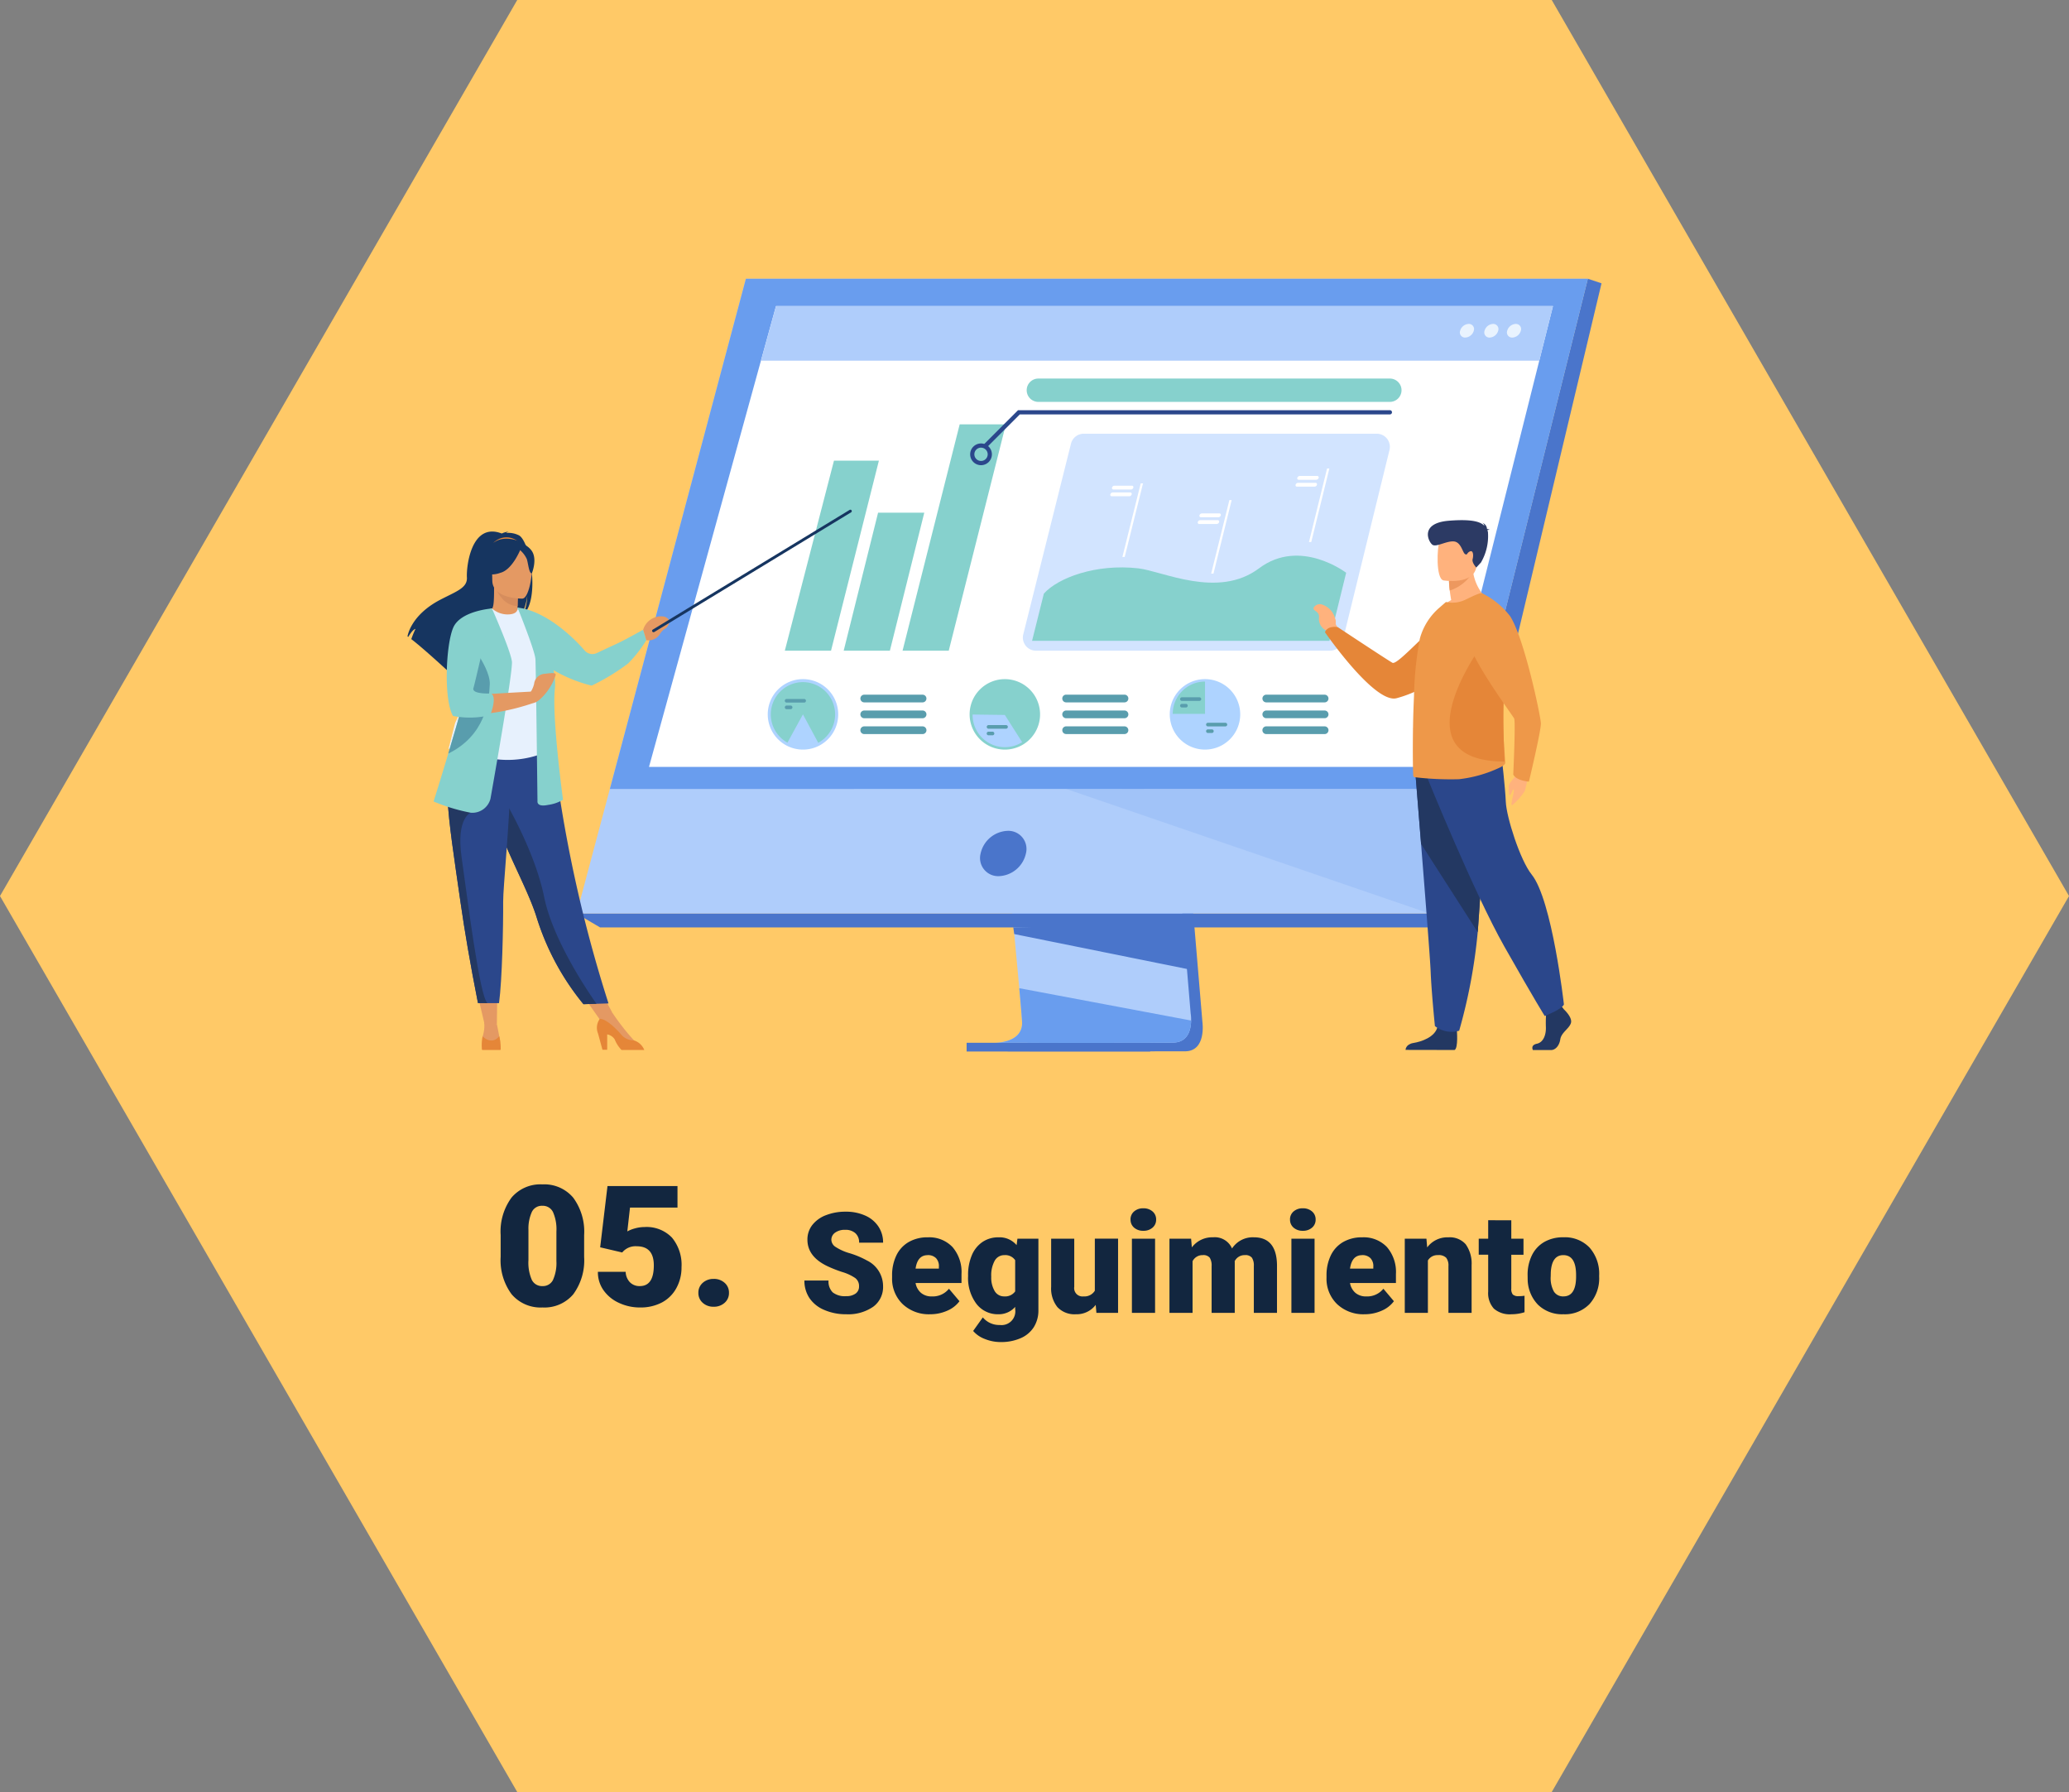 <svg xmlns="http://www.w3.org/2000/svg" width="294.779" height="255.287" viewBox="0 0 294.779 255.287">
  <rect x="0" y="0" width="294.779" height="255.287" fill="#808080" stroke="none"/>
  <g id="Grupo_100496" data-name="Grupo 100496" transform="translate(-1125.221 -3696.979)">
    <path id="Trazado_147706" data-name="Trazado 147706" d="M614.985,497.5,541.291,369.86l73.694-127.643H762.372l73.7,127.643L762.372,497.5Z" transform="translate(583.93 3454.762)" fill="#ffc967"/>
    <path id="Trazado_151024" data-name="Trazado 151024" d="M-48.784-3.779a1.408,1.408,0,0,0-.532-1.172,6.615,6.615,0,0,0-1.87-.869,17.942,17.942,0,0,1-2.187-.869q-2.764-1.357-2.764-3.73a3.345,3.345,0,0,1,.688-2.085A4.453,4.453,0,0,1-53.5-13.911a7.582,7.582,0,0,1,2.832-.5,6.632,6.632,0,0,1,2.749.547,4.352,4.352,0,0,1,1.89,1.558A4.068,4.068,0,0,1-45.356-10h-3.418a1.719,1.719,0,0,0-.532-1.348,2.075,2.075,0,0,0-1.44-.479,2.339,2.339,0,0,0-1.45.405,1.243,1.243,0,0,0-.532,1.03,1.252,1.252,0,0,0,.586.991,7.389,7.389,0,0,0,2.061.918,12.623,12.623,0,0,1,2.422,1.021,4.07,4.07,0,0,1,2.3,3.662,3.472,3.472,0,0,1-1.406,2.93A6.255,6.255,0,0,1-50.62.2a7.653,7.653,0,0,1-3.13-.62,4.719,4.719,0,0,1-2.109-1.7,4.428,4.428,0,0,1-.708-2.485h3.438a2.181,2.181,0,0,0,.591,1.685,2.793,2.793,0,0,0,1.919.542,2.206,2.206,0,0,0,1.343-.366A1.209,1.209,0,0,0-48.784-3.779ZM-38.638.2a5.432,5.432,0,0,1-3.936-1.45,5.008,5.008,0,0,1-1.5-3.774V-5.3a6.489,6.489,0,0,1,.6-2.861,4.395,4.395,0,0,1,1.753-1.919,5.292,5.292,0,0,1,2.734-.679A4.574,4.574,0,0,1-35.474-9.38a5.43,5.43,0,0,1,1.289,3.853v1.279h-6.543a2.372,2.372,0,0,0,.771,1.4,2.3,2.3,0,0,0,1.543.508,2.958,2.958,0,0,0,2.441-1.094l1.5,1.777A4.2,4.2,0,0,1-36.211-.308,5.891,5.891,0,0,1-38.638.2Zm-.371-8.418q-1.445,0-1.719,1.914h3.32v-.254a1.63,1.63,0,0,0-.4-1.226A1.593,1.593,0,0,0-39.009-8.223Zm5.762,2.861a7.134,7.134,0,0,1,.527-2.832,4.245,4.245,0,0,1,1.514-1.9,3.99,3.99,0,0,1,2.295-.669,3.173,3.173,0,0,1,2.578,1.113l.117-.918h2.988V-.4a4.455,4.455,0,0,1-.649,2.427,4.167,4.167,0,0,1-1.88,1.582,6.91,6.91,0,0,1-2.852.552,5.961,5.961,0,0,1-2.251-.439,4.063,4.063,0,0,1-1.665-1.143L-31.147.645a3.018,3.018,0,0,0,2.422,1.084A1.96,1.96,0,0,0-26.538-.518V-.85A3.09,3.09,0,0,1-28.931.2a3.819,3.819,0,0,1-3.125-1.479,6.13,6.13,0,0,1-1.191-3.96Zm3.3.205A3.759,3.759,0,0,0-29.458-3.1a1.541,1.541,0,0,0,1.367.757,1.748,1.748,0,0,0,1.553-.713V-7.5a1.7,1.7,0,0,0-1.533-.723,1.551,1.551,0,0,0-1.377.786A4.287,4.287,0,0,0-29.946-5.156Zm14.883,4.014A3.393,3.393,0,0,1-17.886.2,3.328,3.328,0,0,1-20.518-.815a4.251,4.251,0,0,1-.894-2.905v-6.846h3.291V-3.7A1.183,1.183,0,0,0-16.8-2.344a1.72,1.72,0,0,0,1.611-.811v-7.412h3.311V0h-3.086ZM-6.606,0h-3.3V-10.566h3.3Zm-3.5-13.291a1.469,1.469,0,0,1,.508-1.152,1.916,1.916,0,0,1,1.318-.449,1.916,1.916,0,0,1,1.318.449,1.469,1.469,0,0,1,.508,1.152,1.469,1.469,0,0,1-.508,1.152,1.916,1.916,0,0,1-1.318.449,1.916,1.916,0,0,1-1.318-.449A1.469,1.469,0,0,1-10.1-13.291Zm8.633,2.725.107,1.24a3.633,3.633,0,0,1,3.018-1.436A2.675,2.675,0,0,1,4.36-9.17a3.517,3.517,0,0,1,3.105-1.592q3.213,0,3.3,3.887V0h-3.3V-6.67a2.014,2.014,0,0,0-.273-1.182,1.164,1.164,0,0,0-1-.371,1.559,1.559,0,0,0-1.455.869l.01.137V0H1.45V-6.65a2.117,2.117,0,0,0-.264-1.2A1.161,1.161,0,0,0,.181-8.223a1.578,1.578,0,0,0-1.445.869V0H-4.556V-10.566ZM16.118,0h-3.3V-10.566h3.3Zm-3.5-13.291a1.469,1.469,0,0,1,.508-1.152,1.916,1.916,0,0,1,1.318-.449,1.916,1.916,0,0,1,1.318.449,1.469,1.469,0,0,1,.508,1.152,1.469,1.469,0,0,1-.508,1.152,1.916,1.916,0,0,1-1.318.449,1.916,1.916,0,0,1-1.318-.449A1.469,1.469,0,0,1,12.622-13.291ZM23.257.2a5.432,5.432,0,0,1-3.936-1.45,5.008,5.008,0,0,1-1.5-3.774V-5.3a6.489,6.489,0,0,1,.6-2.861,4.395,4.395,0,0,1,1.753-1.919,5.292,5.292,0,0,1,2.734-.679A4.574,4.574,0,0,1,26.421-9.38,5.43,5.43,0,0,1,27.71-5.527v1.279H21.167a2.372,2.372,0,0,0,.771,1.4,2.3,2.3,0,0,0,1.543.508,2.958,2.958,0,0,0,2.441-1.094l1.5,1.777A4.2,4.2,0,0,1,25.684-.308,5.891,5.891,0,0,1,23.257.2Zm-.371-8.418q-1.445,0-1.719,1.914h3.32v-.254a1.63,1.63,0,0,0-.4-1.226A1.593,1.593,0,0,0,22.886-8.223Zm9.17-2.344.107,1.24a3.583,3.583,0,0,1,3.018-1.436,3.015,3.015,0,0,1,2.466.986,4.7,4.7,0,0,1,.845,2.969V0h-3.3V-6.67a1.783,1.783,0,0,0-.322-1.177A1.491,1.491,0,0,0,33.7-8.223a1.569,1.569,0,0,0-1.436.762V0H28.97V-10.566Zm12.09-2.627v2.627h1.738v2.285H44.146v4.834a1.234,1.234,0,0,0,.215.83,1.152,1.152,0,0,0,.85.234,4.828,4.828,0,0,0,.82-.059V-.088A6.074,6.074,0,0,1,44.175.2a3.448,3.448,0,0,1-2.51-.8,3.282,3.282,0,0,1-.811-2.432V-8.281H39.507v-2.285h1.348v-2.627ZM46.47-5.381A6.236,6.236,0,0,1,47.085-8.2a4.4,4.4,0,0,1,1.768-1.9,5.323,5.323,0,0,1,2.705-.664,4.858,4.858,0,0,1,3.74,1.47,5.64,5.64,0,0,1,1.367,4v.117a5.472,5.472,0,0,1-1.372,3.921A4.871,4.871,0,0,1,51.577.2a4.927,4.927,0,0,1-3.623-1.353,5.29,5.29,0,0,1-1.475-3.667Zm3.291.205a3.932,3.932,0,0,0,.459,2.148,1.529,1.529,0,0,0,1.357.684q1.758,0,1.8-2.705v-.332q0-2.842-1.816-2.842-1.65,0-1.787,2.451Z" transform="translate(1296.395 3884)" fill="#12263f"/>
    <path id="Trazado_151023" data-name="Trazado 151023" d="M-4.635-6.973A8.147,8.147,0,0,1-6.187-1.641,5.366,5.366,0,0,1-10.564.234a5.4,5.4,0,0,1-4.406-1.887,8.135,8.135,0,0,1-1.559-5.32V-10.09a8.147,8.147,0,0,1,1.553-5.332A5.379,5.379,0,0,1-10.588-17.3,5.381,5.381,0,0,1-6.193-15.41a8.155,8.155,0,0,1,1.559,5.332Zm-3.949-3.621a6.085,6.085,0,0,0-.48-2.748,1.606,1.606,0,0,0-1.523-.908,1.568,1.568,0,0,0-1.482.844,5.733,5.733,0,0,0-.5,2.555v4.359a6.131,6.131,0,0,0,.48,2.795,1.612,1.612,0,0,0,1.523.885,1.59,1.59,0,0,0,1.488-.861,5.853,5.853,0,0,0,.492-2.7ZM-2.35-8.335l1.043-8.728H8.666v3.07H1.9L1.518-10.6a4.658,4.658,0,0,1,1.107-.436,5.053,5.053,0,0,1,1.342-.188A5.006,5.006,0,0,1,7.875-9.721,6.066,6.066,0,0,1,9.24-5.5a6.055,6.055,0,0,1-.732,2.971A5.034,5.034,0,0,1,6.451-.48,6.493,6.493,0,0,1,3.322.234,6.987,6.987,0,0,1,.311-.427a5.4,5.4,0,0,1-2.2-1.815,4.41,4.41,0,0,1-.785-2.605H1.283a2.24,2.24,0,0,0,.6,1.485,1.9,1.9,0,0,0,1.418.55q1.992,0,1.992-2.947,0-2.725-2.437-2.725A2.432,2.432,0,0,0,.791-7.6Zm16.172,4.5a2.248,2.248,0,0,1,1.559.557A1.826,1.826,0,0,1,16-1.852a1.826,1.826,0,0,1-.621,1.424,2.248,2.248,0,0,1-1.559.557,2.229,2.229,0,0,1-1.564-.562,1.839,1.839,0,0,1-.615-1.418,1.839,1.839,0,0,1,.615-1.418A2.229,2.229,0,0,1,13.822-3.832Z" transform="translate(1213.08 3883)" fill="#12263f"/>
    <g id="Grupo_98616" data-name="Grupo 98616" transform="translate(732.647 3218.805)">
      <g id="Grupo_98596" data-name="Grupo 98596" transform="translate(474.729 517.885)">
        <path id="Trazado_150138" data-name="Trazado 150138" d="M1376.123,918.748l5.767,68.575s.6,4.157-2.488,4.164c-5.084.012-25.3,0-25.3,0s3.826-.865,3.78-2.812c-.054-2.295-6.741-70.576-6.741-70.576Z" transform="translate(-1292.73 -881.432)" fill="#4a75cb"/>
        <path id="Trazado_150139" data-name="Trazado 150139" d="M1335.8,977.906c1,0,20.313.063,25.264,0,2.158-.027,2.536-1.918,2.554-3.143a6.1,6.1,0,0,0-.066-1.021l-.15-1.782-.382-4.543-.337-4.014-.434-5.157-.366-4.353-4.1-48.727-24.985-.648s2.816,28.575,4.808,49.375c.223,2.318.434,4.54.63,6.614q.1.994.184,1.94c.185,1.968.353,3.775.5,5.371.077.841.149,1.623.213,2.338.254,2.805.4,4.6.405,4.937a2.867,2.867,0,0,1-.049.555C1339.077,977.834,1336.172,977.906,1335.8,977.906Z" transform="translate(-1276.068 -869.095)" fill="#afcdfb"/>
        <path id="Trazado_150140" data-name="Trazado 150140" d="M737.742,517.886H857.7L843.65,574.315l-1.924,7.728-6.543,26.283H713.626Z" transform="translate(-713.626 -517.886)" fill="#afcdfb"/>
        <path id="Trazado_150141" data-name="Trazado 150141" d="M2062.917,517.885l1.947.649-21.873,91.754-2.589-1.963Z" transform="translate(-1918.845 -517.885)" fill="#4a75cb"/>
        <path id="Trazado_150142" data-name="Trazado 150142" d="M837.776,1506.984H716.967l-3.336-1.963H835.187Z" transform="translate(-713.63 -1414.581)" fill="#4a75cb"/>
        <rect id="Rectángulo_35966" data-name="Rectángulo 35966" width="26.157" height="1.243" transform="translate(55.564 108.838)" fill="#4a75cb"/>
        <path id="Trazado_150143" data-name="Trazado 150143" d="M1392.675,1521.833l.135.95,24.928,5.036-.18-4.092-.5-2.359Z" transform="translate(-1330.462 -1429.432)" fill="#4a75cb"/>
        <path id="Trazado_150144" data-name="Trazado 150144" d="M1364.458,1628.734c1,0,20.412.034,25.364-.029,2.158-.027,2.536-1.918,2.554-3.143l-24.483-4.606c.254,2.8.4,4.6.405,4.937a2.873,2.873,0,0,1-.049.555C1367.838,1628.633,1364.833,1628.734,1364.458,1628.734Z" transform="translate(-1304.83 -1519.894)" fill="#699dee"/>
        <path id="Trazado_150145" data-name="Trazado 150145" d="M1474.815,1310.987l51.818,17.767,4.425-17.778Z" transform="translate(-1405.076 -1238.315)" fill="#699dee" opacity="0.2"/>
        <path id="Trazado_150146" data-name="Trazado 150146" d="M784.683,517.885H904.639L886.56,590.547,765.3,590.57Z" transform="translate(-760.566 -517.885)" fill="#699dee"/>
      </g>
      <path id="Trazado_150147" data-name="Trazado 150147" d="M1341.237,1379.516a4.11,4.11,0,0,1,3.855-3.228,2.583,2.583,0,0,1,2.6,3.228,4.111,4.111,0,0,1-3.855,3.228A2.583,2.583,0,0,1,1341.237,1379.516Z" transform="translate(-808.952 -779.758)" fill="#4a75cb"/>
      <path id="Trazado_150148" data-name="Trazado 150148" d="M826.167,626.023H938.482l12.719-50.67.975-3.886.832-3.314,1.951-7.772h-110.7l-2.142,7.772-.914,3.314-1.071,3.886Z" transform="translate(-341.127 -38.603)" fill="#fff"/>
      <path id="Trazado_150149" data-name="Trazado 150149" d="M1002.443,560.381h110.7l-1.951,7.772H1000.3Z" transform="translate(-499.307 -38.603)" fill="#afcdfb"/>
      <g id="Grupo_98597" data-name="Grupo 98597" transform="translate(600.576 524.319)">
        <path id="Trazado_150150" data-name="Trazado 150150" d="M2161.639,588.112a.734.734,0,0,1,.729.972,1.327,1.327,0,0,1-1.214.972.734.734,0,0,1-.729-.972A1.328,1.328,0,0,1,2161.639,588.112Z" transform="translate(-2153.691 -588.112)" fill="#e9f3fe"/>
        <path id="Trazado_150151" data-name="Trazado 150151" d="M2126.406,588.112a.734.734,0,0,1,.729.972,1.327,1.327,0,0,1-1.213.972.734.734,0,0,1-.729-.972A1.327,1.327,0,0,1,2126.406,588.112Z" transform="translate(-2121.686 -588.112)" fill="#e9f3fe"/>
        <path id="Trazado_150152" data-name="Trazado 150152" d="M2087.254,589.083a1.327,1.327,0,0,1,1.214-.972.734.734,0,0,1,.729.972,1.327,1.327,0,0,1-1.214.972A.734.734,0,0,1,2087.254,589.083Z" transform="translate(-2087.224 -588.112)" fill="#e9f3fe"/>
      </g>
      <g id="Grupo_98611" data-name="Grupo 98611" transform="translate(501.955 532.1)">
        <g id="Grupo_98608" data-name="Grupo 98608" transform="translate(0 42.82)">
          <g id="Grupo_98601" data-name="Grupo 98601" transform="translate(57.28)">
            <path id="Trazado_150153" data-name="Trazado 150153" d="M1641.018,1140.4a5.019,5.019,0,1,0,5.019,5.019A5.019,5.019,0,0,0,1641.018,1140.4Z" transform="translate(-1635.999 -1140.401)" fill="#aed3ff"/>
            <g id="Grupo_98598" data-name="Grupo 98598" transform="translate(13.202 2.215)">
              <path id="Trazado_150154" data-name="Trazado 150154" d="M1788.964,1164.58h-8.314a.549.549,0,0,0-.547.548h0a.549.549,0,0,0,.547.548h8.314a.549.549,0,0,0,.548-.548h0A.55.55,0,0,0,1788.964,1164.58Z" transform="translate(-1780.102 -1164.58)" fill="#599dad"/>
              <path id="Trazado_150155" data-name="Trazado 150155" d="M1788.964,1189.2h-8.314a.549.549,0,0,0-.547.548h0a.549.549,0,0,0,.547.548h8.314a.549.549,0,0,0,.548-.548h0A.55.55,0,0,0,1788.964,1189.2Z" transform="translate(-1780.102 -1186.945)" fill="#599dad"/>
              <path id="Trazado_150156" data-name="Trazado 150156" d="M1788.964,1213.823h-8.314a.548.548,0,0,0,0,1.1h8.314a.548.548,0,1,0,0-1.1Z" transform="translate(-1780.102 -1209.311)" fill="#599dad"/>
            </g>
            <path id="Trazado_150157" data-name="Trazado 150157" d="M1640.624,1148.824h4.6v-4.6A4.6,4.6,0,0,0,1640.624,1148.824Z" transform="translate(-1640.2 -1143.878)" fill="#86d1cd"/>
            <path id="Trazado_150158" data-name="Trazado 150158" d="M1649.814,1196h-9.19a4.6,4.6,0,0,0,4.6,4.6h0A4.6,4.6,0,0,0,1649.814,1196Z" transform="translate(-1640.2 -1190.906)" fill="#aed3ff"/>
            <g id="Grupo_98599" data-name="Grupo 98599" transform="translate(1.473 2.584)">
              <path id="Trazado_150159" data-name="Trazado 150159" d="M1654.832,1168.6h-2.494a.258.258,0,0,0,0,.516h2.494a.258.258,0,0,0,0-.516Z" transform="translate(-1652.08 -1168.6)" fill="#599dad"/>
              <path id="Trazado_150160" data-name="Trazado 150160" d="M1652.906,1178.847h-.568a.258.258,0,1,0,0,.516h.568a.258.258,0,1,0,0-.516Z" transform="translate(-1652.08 -1177.908)" fill="#599dad"/>
            </g>
            <g id="Grupo_98600" data-name="Grupo 98600" transform="translate(5.176 6.217)">
              <path id="Trazado_150161" data-name="Trazado 150161" d="M1695.244,1208.261h-2.494a.258.258,0,1,0,0,.516h2.494a.258.258,0,1,0,0-.516Z" transform="translate(-1692.492 -1208.261)" fill="#599dad"/>
              <path id="Trazado_150162" data-name="Trazado 150162" d="M1693.318,1218.508h-.568a.259.259,0,0,0-.258.258h0a.259.259,0,0,0,.258.258h.568a.259.259,0,0,0,.258-.258h0A.258.258,0,0,0,1693.318,1218.508Z" transform="translate(-1692.492 -1217.569)" fill="#599dad"/>
            </g>
          </g>
          <g id="Grupo_98604" data-name="Grupo 98604" transform="translate(28.764)">
            <path id="Trazado_150163" data-name="Trazado 150163" d="M1324.747,1145.42a5.019,5.019,0,1,1,5.019,5.019A5.019,5.019,0,0,1,1324.747,1145.42Z" transform="translate(-1324.747 -1140.401)" fill="#86d1cd"/>
            <g id="Grupo_98602" data-name="Grupo 98602" transform="translate(13.202 2.215)">
              <path id="Trazado_150164" data-name="Trazado 150164" d="M1469.4,1165.675h8.314a.548.548,0,0,0,0-1.1H1469.4a.548.548,0,1,0,0,1.1Z" transform="translate(-1468.85 -1164.579)" fill="#599dad"/>
              <path id="Trazado_150165" data-name="Trazado 150165" d="M1477.712,1189.2H1469.4a.548.548,0,1,0,0,1.1h8.314a.548.548,0,0,0,0-1.1Z" transform="translate(-1468.85 -1186.945)" fill="#599dad"/>
              <path id="Trazado_150166" data-name="Trazado 150166" d="M1477.712,1213.823H1469.4a.55.55,0,0,0-.548.548h0a.549.549,0,0,0,.548.548h8.314a.549.549,0,0,0,.548-.548h0A.549.549,0,0,0,1477.712,1213.823Z" transform="translate(-1468.85 -1209.311)" fill="#599dad"/>
            </g>
            <path id="Trazado_150167" data-name="Trazado 150167" d="M1333.967,1195.491l-4.595-.058c0,.019,0,.039,0,.058a4.6,4.6,0,0,0,7.061,3.878Z" transform="translate(-1328.948 -1190.391)" fill="#aed3ff"/>
            <g id="Grupo_98603" data-name="Grupo 98603" transform="translate(2.436 6.547)">
              <path id="Trazado_150168" data-name="Trazado 150168" d="M1354.091,1211.863H1351.6a.259.259,0,0,0-.258.258h0a.259.259,0,0,0,.258.258h2.494a.259.259,0,0,0,.258-.258h0A.259.259,0,0,0,1354.091,1211.863Z" transform="translate(-1351.339 -1211.863)" fill="#599dad"/>
              <path id="Trazado_150169" data-name="Trazado 150169" d="M1352.165,1222.11h-.568a.258.258,0,1,0,0,.516h.568a.258.258,0,1,0,0-.516Z" transform="translate(-1351.339 -1221.171)" fill="#599dad"/>
            </g>
          </g>
          <g id="Grupo_98607" data-name="Grupo 98607">
            <path id="Trazado_150170" data-name="Trazado 150170" d="M1010.8,1145.42a5.019,5.019,0,1,1,5.019,5.019A5.019,5.019,0,0,1,1010.8,1145.42Z" transform="translate(-1010.796 -1140.401)" fill="#aed3ff"/>
            <path id="Trazado_150171" data-name="Trazado 150171" d="M1020.017,1145.03a4.6,4.6,0,0,0-2.205,8.627c.736-1.364,2.205-4.032,2.205-4.032l2.176,4.048a4.6,4.6,0,0,0-2.176-8.643Z" transform="translate(-1014.998 -1144.606)" fill="#86d1cd"/>
            <g id="Grupo_98605" data-name="Grupo 98605" transform="translate(13.202 2.215)">
              <path id="Trazado_150172" data-name="Trazado 150172" d="M1163.761,1164.58h-8.314a.55.55,0,0,0-.548.548h0a.549.549,0,0,0,.548.548h8.314a.549.549,0,0,0,.548-.548h0A.549.549,0,0,0,1163.761,1164.58Z" transform="translate(-1154.899 -1164.58)" fill="#599dad"/>
              <path id="Trazado_150173" data-name="Trazado 150173" d="M1163.761,1189.2h-8.314a.548.548,0,1,0,0,1.1h8.314a.548.548,0,1,0,0-1.1Z" transform="translate(-1154.899 -1186.945)" fill="#599dad"/>
              <path id="Trazado_150174" data-name="Trazado 150174" d="M1163.761,1213.823h-8.314a.548.548,0,1,0,0,1.1h8.314a.548.548,0,1,0,0-1.1Z" transform="translate(-1154.899 -1209.311)" fill="#599dad"/>
            </g>
            <g id="Grupo_98606" data-name="Grupo 98606" transform="translate(2.436 2.824)">
              <path id="Trazado_150175" data-name="Trazado 150175" d="M1040.14,1171.228h-2.494a.258.258,0,1,0,0,.516h2.494a.258.258,0,1,0,0-.516Z" transform="translate(-1037.388 -1171.228)" fill="#599dad"/>
              <path id="Trazado_150176" data-name="Trazado 150176" d="M1038.214,1181.475h-.568a.259.259,0,0,0-.258.258h0a.259.259,0,0,0,.258.258h.568a.259.259,0,0,0,.258-.258h0A.259.259,0,0,0,1038.214,1181.475Z" transform="translate(-1037.388 -1180.536)" fill="#599dad"/>
            </g>
          </g>
        </g>
        <g id="Grupo_98609" data-name="Grupo 98609" transform="translate(36.354 7.861)">
          <path id="Trazado_150177" data-name="Trazado 150177" d="M1409.459,789.736h41.886a1.867,1.867,0,0,0,1.813-1.422l6.666-27.172a1.867,1.867,0,0,0-1.813-2.312h-41.756a1.867,1.867,0,0,0-1.811,1.414l-6.8,27.172A1.867,1.867,0,0,0,1409.459,789.736Z" transform="translate(-1407.591 -758.83)" fill="#d2e4ff"/>
          <path id="Trazado_150178" data-name="Trazado 150178" d="M1466.611,950.863s-6.562-5.031-12.412-.633-13.743.39-17.221,0c-6.047-.678-11.429,1.36-13.435,3.6l-1.682,6.73h42.369Z" transform="translate(-1420.553 -931.057)" fill="#86d1cd"/>
          <path id="Trazado_150179" data-name="Trazado 150179" d="M1852.5,823.376h.327l2.578-10.474h-.326Z" transform="translate(-1811.741 -807.948)" fill="#fff"/>
          <path id="Trazado_150180" data-name="Trazado 150180" d="M1700.384,872.41h.327l2.595-10.484h-.326Z" transform="translate(-1673.559 -852.481)" fill="#fff"/>
          <path id="Trazado_150181" data-name="Trazado 150181" d="M1562.352,846.55h.327l2.608-10.478h-.326Z" transform="translate(-1548.173 -828.995)" fill="#fff"/>
          <path id="Trazado_150182" data-name="Trazado 150182" d="M1834.439,825.03h2.5a.372.372,0,0,0,.339-.272h0a.207.207,0,0,0-.205-.272h-2.5a.371.371,0,0,0-.339.272h0A.206.206,0,0,0,1834.439,825.03Z" transform="translate(-1795.138 -818.471)" fill="#fff"/>
          <path id="Trazado_150183" data-name="Trazado 150183" d="M1831.8,835.724h2.5a.372.372,0,0,0,.339-.272h0a.207.207,0,0,0-.205-.272h-2.5a.372.372,0,0,0-.339.272h0A.207.207,0,0,0,1831.8,835.724Z" transform="translate(-1792.742 -828.185)" fill="#fff"/>
          <path id="Trazado_150184" data-name="Trazado 150184" d="M1682.249,883.284h2.5a.373.373,0,0,0,.34-.272h0a.207.207,0,0,0-.2-.272h-2.5a.373.373,0,0,0-.34.272h0A.207.207,0,0,0,1682.249,883.284Z" transform="translate(-1656.892 -871.387)" fill="#fff"/>
          <path id="Trazado_150185" data-name="Trazado 150185" d="M1679.649,893.77h2.5a.373.373,0,0,0,.34-.273h0a.207.207,0,0,0-.2-.273h-2.5a.373.373,0,0,0-.34.273h0A.207.207,0,0,0,1679.649,893.77Z" transform="translate(-1654.53 -880.912)" fill="#fff"/>
          <path id="Trazado_150186" data-name="Trazado 150186" d="M1546.262,840.181h2.5a.373.373,0,0,0,.34-.272h0a.206.206,0,0,0-.2-.272h-2.5a.373.373,0,0,0-.34.272h0A.206.206,0,0,0,1546.262,840.181Z" transform="translate(-1533.365 -832.233)" fill="#fff"/>
          <path id="Trazado_150187" data-name="Trazado 150187" d="M1543.65,850.66h2.5a.373.373,0,0,0,.34-.272h0a.206.206,0,0,0-.2-.272h-2.5a.373.373,0,0,0-.34.272h0A.206.206,0,0,0,1543.65,850.66Z" transform="translate(-1530.991 -841.751)" fill="#fff"/>
        </g>
        <path id="Trazado_150188" data-name="Trazado 150188" d="M1037.388,827.7h6.582l6.821-27.077h-6.4Z" transform="translate(-1034.952 -788.931)" fill="#86d1cd"/>
        <path id="Trazado_150189" data-name="Trazado 150189" d="M1128.937,901.223h6.582l4.9-19.661h-6.582Z" transform="translate(-1118.113 -862.456)" fill="#86d1cd"/>
        <path id="Trazado_150190" data-name="Trazado 150190" d="M1220.486,776.485h6.581l8.139-32.242h-6.582Z" transform="translate(-1201.275 -737.718)" fill="#86d1cd"/>
        <g id="Grupo_98610" data-name="Grupo 98610" transform="translate(28.843 4.508)">
          <path id="Trazado_150191" data-name="Trazado 150191" d="M1327.165,777.055a1.548,1.548,0,1,1,1.548-1.548A1.549,1.549,0,0,1,1327.165,777.055Zm0-2.5a.949.949,0,1,0,.949.949A.95.95,0,0,0,1327.165,774.559Z" transform="translate(-1325.617 -769.221)" fill="#2b478b"/>
          <path id="Trazado_150192" data-name="Trazado 150192" d="M1346.732,727.574a.3.3,0,0,1-.212-.511l4.827-4.827h52.977a.3.3,0,0,1,0,.6H1351.6l-4.651,4.651A.3.3,0,0,1,1346.732,727.574Z" transform="translate(-1344.525 -722.236)" fill="#2b478b"/>
        </g>
        <path id="Trazado_150193" data-name="Trazado 150193" d="M1465.283,676.357H1415.2a1.662,1.662,0,0,1-1.662-1.662h0a1.662,1.662,0,0,1,1.662-1.662h50.08a1.662,1.662,0,0,1,1.662,1.662h0A1.662,1.662,0,0,1,1465.283,676.357Z" transform="translate(-1376.642 -673.032)" fill="#86d1cd"/>
      </g>
      <g id="Grupo_98613" data-name="Grupo 98613" transform="translate(450.634 550.781)">
        <g id="Grupo_98612" data-name="Grupo 98612" transform="translate(0 3.114)">
          <path id="Trazado_150194" data-name="Trazado 150194" d="M557.722,1623.157l1.169,4.924,1.751-.01.064-4.914Z" transform="translate(-547.911 -1557.903)" fill="#e49963"/>
          <path id="Trazado_150195" data-name="Trazado 150195" d="M718.5,1619.022l3.327,4.714,1.3-1.665-2-3.7Z" transform="translate(-693.959 -1553.558)" fill="#e49963"/>
          <path id="Trazado_150196" data-name="Trazado 150196" d="M466.527,911.472a3.393,3.393,0,0,0-1.836-.351.858.858,0,0,1,.387-.184,2.846,2.846,0,0,0-1.016.265c-4.371-1.684-5.058,4.752-4.966,6.247s-1.469,1.983-3.743,3.161c-4.339,2.248-4.72,5.258-4.72,5.258.034.02.069.043.107.068.215-.365.658-1.05,1.032-1.153a15.5,15.5,0,0,0-.6,1.464c1.28.974,3.675,3.131,5.344,4.661a2.451,2.451,0,0,1,.114-.948l.206,1.242c.893.821,1.509,1.4,1.509,1.4-.11-1.208,5.465-7.585,8.373-9.494a8.406,8.406,0,0,0,.978-3.029,7.947,7.947,0,0,1-.6,2.74C469.563,920.552,468.129,912.383,466.527,911.472Z" transform="translate(-450.634 -910.923)" fill="#163560"/>
          <path id="Trazado_150197" data-name="Trazado 150197" d="M583.471,1002.247a4.029,4.029,0,0,1-2.472.451,3.207,3.207,0,0,1-1.646-1.578c.425-.084.548-.669.539-3.179l.192.038,3.232.64s-.074,1.017-.076,1.975C583.238,1001.4,583.286,1002.161,583.471,1002.247Z" transform="translate(-567.56 -989.968)" fill="#e49963"/>
          <path id="Trazado_150198" data-name="Trazado 150198" d="M584.41,920.674a2.583,2.583,0,0,1,3.6-.087A14,14,0,0,0,584.41,920.674Z" transform="translate(-572.154 -919.072)" fill="#e58638"/>
          <path id="Trazado_150199" data-name="Trazado 150199" d="M590.565,998.995s-.074,1.017-.076,1.975c-1.809-.051-2.764-1.7-3.156-2.615Z" transform="translate(-574.809 -990.345)" fill="#d68d5d"/>
          <path id="Trazado_150200" data-name="Trazado 150200" d="M571.763,928.678a9.507,9.507,0,0,1-1.175-2.778c-.162-.914.3-4.3,3.708-3.815a4.623,4.623,0,0,1,1.918.725c.739.5,1.806,1.577.613,4.534l-.31,1Z" transform="translate(-559.573 -921.02)" fill="#163560"/>
          <path id="Trazado_150201" data-name="Trazado 150201" d="M581.319,1277.116l-1.713.052-1.854.057a36.6,36.6,0,0,1-6.686-12.413q-.084-.266-.178-.539c-1.315-3.834-4.041-8.646-5.477-13-.229-.694-.434-1.347-.618-1.965q-.088-.3-.171-.584a46.2,46.2,0,0,1-1.648-8.673l10.372.083A193.352,193.352,0,0,0,581.319,1277.116Z" transform="translate(-552.682 -1209.895)" fill="#2b478b"/>
          <path id="Trazado_150202" data-name="Trazado 150202" d="M527.82,1042.627a23.268,23.268,0,0,0,.724,7.053,13.938,13.938,0,0,1-9.719.6c-.062-.02-4.37-1-4.37-1,.088-.2.874-3.526.96-3.709,1.114-2.393,1.96-3.442,2.093-4.178a15.651,15.651,0,0,0,.128-4.135,33.189,33.189,0,0,0-1.28-6.494,33.731,33.731,0,0,0,4.282-1.464,3.344,3.344,0,0,0,2.31.857c1.051-.023,1.392-.473,1.338-.965,1.12.623,2.014,1.212,2.014,1.212.952,1.654,2.884,3.26,3.023,5.8C529.358,1036.819,527.821,1042.489,527.82,1042.627Z" transform="translate(-508.608 -1018.35)" fill="#e7f1fd"/>
          <path id="Trazado_150203" data-name="Trazado 150203" d="M631.492,1035.294c-1.523-1.779-5.468-5.636-9.539-6.109l3.513,6.844a3.027,3.027,0,0,0,1.238,1.856,20.387,20.387,0,0,0,5.788,2.415,30.4,30.4,0,0,0,5.193-3.155,18,18,0,0,0,2.6-3.321l-.446-1.493s-2.809,1.57-3.812,2.023c-.572.258-1.888.875-2.815,1.31A1.447,1.447,0,0,1,631.492,1035.294Z" transform="translate(-606.257 -1018.35)" fill="#86d1cd"/>
          <path id="Trazado_150204" data-name="Trazado 150204" d="M586.27,943.659s-4.279.071-4.282-2.595-.557-4.451,2.174-4.609,3.264.859,3.481,1.748S587.383,943.571,586.27,943.659Z" transform="translate(-569.91 -934.101)" fill="#e49963"/>
          <path id="Trazado_150205" data-name="Trazado 150205" d="M572.472,930.255s-1.171,3.127-2.969,3.589a3.539,3.539,0,0,1-2.578-.019,8.954,8.954,0,0,0,1.07-3.161S571.588,928.766,572.472,930.255Z" transform="translate(-556.271 -927.966)" fill="#163560"/>
          <path id="Trazado_150206" data-name="Trazado 150206" d="M624.3,933.62A3.78,3.78,0,0,1,625.389,935c.213.679.309,2.076.716,2.029,0,0,.883-2.125-.109-3.328C624.945,932.422,624.3,933.62,624.3,933.62Z" transform="translate(-608.39 -931.077)" fill="#163560"/>
          <path id="Trazado_150207" data-name="Trazado 150207" d="M817.123,1044.72a2.671,2.671,0,0,1,2.993-1.867c.274.086,1.076.406.563,1.264-.377.633-.541.306-1.135,1.156a1.893,1.893,0,0,1-1.975.94Z" transform="translate(-783.546 -1030.739)" fill="#e49963"/>
          <path id="Trazado_150208" data-name="Trazado 150208" d="M567.36,1673.9a4.746,4.746,0,0,1-.223,2.019s-.287,1.306,1,1.33,1.6-.1,1.456-.9-.422-2.186-.422-2.186Z" transform="translate(-556.438 -1603.994)" fill="#e49963"/>
          <path id="Trazado_150209" data-name="Trazado 150209" d="M568.6,1697.488s-.027.017-.081.043H566a.573.573,0,0,1-.071-.043,6.313,6.313,0,0,1,.092-1.888c1.457,1.335,2.368-.033,2.368-.033A6.831,6.831,0,0,1,568.6,1697.488Z" transform="translate(-555.324 -1623.679)" fill="#e58638"/>
          <path id="Trazado_150210" data-name="Trazado 150210" d="M754.576,1662.7a32.192,32.192,0,0,1-3.1-3.971l-1.763.9,3.942,3.7.922-.121Z" transform="translate(-722.313 -1590.219)" fill="#e49963"/>
          <path id="Trazado_150211" data-name="Trazado 150211" d="M751.616,1673.026h-3.245a4.609,4.609,0,0,1-.967-1.5,1.59,1.59,0,0,0-1.074-.717V1673h-.673l-.637-2.33a2.144,2.144,0,0,1,.263-2.081c.343,0,1.268.234,3.019,2.208a2.3,2.3,0,0,0,1.843.86.15.15,0,0,0,.026.014A2.352,2.352,0,0,1,751.616,1673.026Z" transform="translate(-717.881 -1599.174)" fill="#e58638"/>
          <path id="Trazado_150212" data-name="Trazado 150212" d="M621.754,1029.185s2.476,6.115,2.548,7.353.291,20.239.291,20.239-.146.874,1.529.51a5.623,5.623,0,0,0,2.111-.728s-1.6-11.721-1.165-15.8-3.349-10.726-3.349-10.726Z" transform="translate(-606.076 -1018.35)" fill="#86d1cd"/>
          <path id="Trazado_150213" data-name="Trazado 150213" d="M595.942,1351.668l-1.854.057a36.6,36.6,0,0,1-6.686-12.413q-.084-.266-.178-.539c-1.315-3.834-4.041-8.646-5.477-13-.229-.694-.434-1.347-.618-1.965-.059-.2-.117-.393-.171-.584l1.527-1.159s4.586,7.426,6.005,14.414C589.724,1342.547,594.663,1349.852,595.942,1351.668Z" transform="translate(-569.018 -1284.395)" fill="#233862"/>
          <path id="Trazado_150214" data-name="Trazado 150214" d="M520.608,1317.588c.026,3.4-.146,11.212-.588,14.446h-1.642c-.908,0-1.361-.013-1.361-.013-1.11-5.624-1.9-10.278-2.475-14.288-.472-3.291-.891-6.112-1.214-8.541-.325-2.444-.55-4.491-.631-6.22-.012-.272-.022-.537-.027-.794s-.006-.51,0-.754l8.962-.874C521.514,1306.506,520.593,1315.613,520.608,1317.588Z" transform="translate(-506.981 -1264.855)" fill="#2b478b"/>
          <path id="Trazado_150215" data-name="Trazado 150215" d="M518.7,1356.043c-.908,0-1.361-.013-1.361-.013-1.11-5.624-1.9-10.278-2.475-14.287-.472-3.291-.891-6.112-1.214-8.541-.325-2.444-.55-4.49-.631-6.219l3.289,1.934s-2.1.74-1.3,6.346S517.583,1355.249,518.7,1356.043Z" transform="translate(-507.302 -1288.863)" fill="#233862"/>
          <path id="Trazado_150216" data-name="Trazado 150216" d="M499.28,1057.65a2.668,2.668,0,0,1-2.815,1.99,26.323,26.323,0,0,1-5.29-1.6s.933-2.949,2.094-6.824c1.405-4.691,3.144-10.738,3.964-14.552a23.609,23.609,0,0,0,.446-2.6l1.812-3.516s2.7,6.064,2.847,7.593S499.28,1057.65,499.28,1057.65Z" transform="translate(-487.461 -1019.586)" fill="#86d1cd"/>
          <path id="Trazado_150217" data-name="Trazado 150217" d="M517.989,1037.911l2.391-7.365a36.993,36.993,0,0,0-4.537,1.663,10.554,10.554,0,0,0-1.534,4.041s-.62,6.767.764,9.242c0,0,4.368.874,11.357-1.529v-1.6s-7.644.4-9.21.582Z" transform="translate(-508.35 -1019.586)" fill="#e49963"/>
          <path id="Trazado_150218" data-name="Trazado 150218" d="M519.943,1101.983c-.1,2.475-.68,7.28-5.873,9.853l-.042.019c1.405-4.691,3.144-10.737,3.964-14.552C518.946,1098.728,520,1100.62,519.943,1101.983Z" transform="translate(-508.22 -1080.227)" fill="#599dad"/>
          <path id="Trazado_150219" data-name="Trazado 150219" d="M518.078,1030.546s-4.433.313-5.5,2.691-1.408,10.29-.049,12.619a12.374,12.374,0,0,0,5.18-.086l.122-.023s1.056-2.584.109-3.094c0,0-2.791.146-2.5-.776S518.078,1030.546,518.078,1030.546Z" transform="translate(-506.048 -1019.586)" fill="#86d1cd"/>
          <path id="Trazado_150220" data-name="Trazado 150220" d="M639.424,1134.046a3.826,3.826,0,0,0,.739-1.492,1.622,1.622,0,0,1,1.584-1.45c1.051-.138,1.5-.153,1.5.143a7.846,7.846,0,0,1-2.367,3.6C639.372,1136.082,639.424,1134.046,639.424,1134.046Z" transform="translate(-622.127 -1110.845)" fill="#e49963"/>
        </g>
        <path id="Trazado_150221" data-name="Trazado 150221" d="M831.329,894.386a.2.2,0,0,0,.1-.029l28.037-17.048a.2.2,0,0,0-.21-.345l-28.037,17.048a.2.2,0,0,0,.105.375Z" transform="translate(-796.266 -876.933)" fill="#163560"/>
      </g>
      <g id="Grupo_98615" data-name="Grupo 98615" transform="translate(579.71 552.272)">
        <path id="Trazado_150222" data-name="Trazado 150222" d="M2165.939,1281.365a13.615,13.615,0,0,1-.472,2.6,9.334,9.334,0,0,1-1.749,2c-.448.26.274-1.744.182-2.134s-.369.712-.567.738-.147-.966-.154-1.327.962-1.252,1.3-2.02S2165.939,1281.365,2165.939,1281.365Z" transform="translate(-2135.354 -1245.395)" fill="#ffb27d"/>
        <path id="Trazado_150223" data-name="Trazado 150223" d="M1863.149,1027.7l-.5-.95a2.838,2.838,0,0,0-1.871-2.763,1.035,1.035,0,0,0-1.213.317c-.4.582.768.477.705,1.473a1.832,1.832,0,0,0,1.068,1.905l.544.63Z" transform="translate(-1859.477 -1011.937)" fill="#ffb27d"/>
        <path id="Trazado_150224" data-name="Trazado 150224" d="M1899.4,1037.266a16.8,16.8,0,0,1-11.844,11.86c-3.129.912-10.237-9.389-10.237-9.389s.25-.95,1.816-.731c0,0,6.921,4.582,7.792,5.08.773.442,5.858-5.677,8.176-6.664A5.916,5.916,0,0,1,1899.4,1037.266Z" transform="translate(-1875.682 -1023.77)" fill="#e58638"/>
        <g id="Grupo_98614" data-name="Grupo 98614" transform="translate(13.118 33.729)">
          <path id="Trazado_150225" data-name="Trazado 150225" d="M2204.275,1648.563s1.243,1.135,1,1.941-1.365,1.344-1.517,2.329-.758,1.523-1.3,1.523h-2.6s-.4-.693.569-.9,1.336-1.367,1.276-2.442a18.963,18.963,0,0,1,.091-2.509l2.062-.478Z" transform="translate(-2181.711 -1612.6)" fill="#233862"/>
          <path id="Trazado_150226" data-name="Trazado 150226" d="M2009.971,1676.017s.223,2.582-.323,2.851l-6.986-.014s0-.807,1.122-.985,3.094-.836,3.427-2.3S2009.971,1676.017,2009.971,1676.017Z" transform="translate(-2002.662 -1637.119)" fill="#233862"/>
          <path id="Trazado_150227" data-name="Trazado 150227" d="M2018.059,1281.543s.369,4.527.8,9.969c.589,7.392,1.3,16.471,1.366,18.191.121,2.987.607,7.765.607,7.765a3.857,3.857,0,0,0,3.457.657,77.065,77.065,0,0,0,2.641-14.036q.014-.177.028-.356c.546-7.346,1.395-22.815,1.395-22.815Z" transform="translate(-2016.648 -1279.124)" fill="#2b478b"/>
          <path id="Trazado_150228" data-name="Trazado 150228" d="M2018.059,1281.543s.369,4.527.8,9.969l8.072,12.576q.014-.177.028-.356c.546-7.346,1.395-22.815,1.395-22.815Z" transform="translate(-2016.648 -1279.124)" fill="#233862"/>
          <path id="Trazado_150229" data-name="Trazado 150229" d="M2036.425,1264.316s6.642,16.394,11.009,24.1,5.732,9.855,5.732,9.855,2.5-.986,2.729-1.657c0,0-1.67-14.874-4.594-18.5-1.653-2.049-3.594-8.2-3.685-10.347s-.592-6.405-.592-6.405Z" transform="translate(-2033.332 -1261.36)" fill="#2b478b"/>
        </g>
        <path id="Trazado_150230" data-name="Trazado 150230" d="M2061.563,963.881s-4.494,2.168-7.084,1.364a6.114,6.114,0,0,1,1.754-1.4c-.09-.52-.159-.971-.2-1.354a12.535,12.535,0,0,1-.109-1.383l1.734-1.364,1.644-1.3A6.625,6.625,0,0,0,2061.563,963.881Z" transform="translate(-2036.613 -952.46)" fill="#ffb27d"/>
        <path id="Trazado_150231" data-name="Trazado 150231" d="M2027.145,1030.912c.01.275-.578.589-.837.706a18.361,18.361,0,0,1-5.75,1.629,43.558,43.558,0,0,1-6.218-.275.406.406,0,0,1-.269-.108c-.07-.049-.119-2.943-.07-6.583,0-.147,0-.294.01-.442v-.049c.02-1.423.069-2.914.139-4.405a48.945,48.945,0,0,1,.837-8.183,8.875,8.875,0,0,1,2.81-4.415l.9-.785a4.308,4.308,0,0,0,2.79-.333c1.036-.5,2.152-1.04,2.332-.9,1.355.991,2.272,3.218,2.76,6.063a31.51,31.51,0,0,1,.409,5.4c0,.707-.02,1.433-.06,2.149a67.752,67.752,0,0,0,.139,9.213C2027.1,1030.156,2027.135,1030.6,2027.145,1030.912Z" transform="translate(-1999.826 -996.343)" fill="#ee9849"/>
        <path id="Trazado_150232" data-name="Trazado 150232" d="M2079.1,1091.066c-15.736-.031-2.9-17.076-2.9-17.076l2.549-.828a49.554,49.554,0,0,1,.3,5.765c0,.755-.015,1.53-.043,2.3C2078.83,1085.375,2079,1088.98,2079.1,1091.066Z" transform="translate(-2051.865 -1056.676)" fill="#e58638"/>
        <path id="Trazado_150233" data-name="Trazado 150233" d="M2073.655,972.777a5.954,5.954,0,0,1-3.3,2.649,12.509,12.509,0,0,1-.11-1.383l1.734-1.364Z" transform="translate(-2050.937 -965.398)" fill="#ed985f"/>
        <path id="Trazado_150234" data-name="Trazado 150234" d="M2053.325,917.671s4.287.7,4.689-1.934,1.227-4.32-1.493-4.879-3.407.367-3.758,1.215S2052.221,917.421,2053.325,917.671Z" transform="translate(-2034.805 -909.087)" fill="#ffb27d"/>
        <path id="Trazado_150235" data-name="Trazado 150235" d="M2045.837,894.669c.039-.044.129-.08.329-.091a.812.812,0,0,0-.373-.105,1,1,0,0,0-.668-.889.6.6,0,0,1,.291.432c-.554-.569-1.74-.982-5.026-.723-4.33.341-2.9,3.114-2.342,3.444s1.972-.576,3.016-.493,1.243,1.592,1.6,1.8.215-.159.694-.376.525.578.387,1.094.521,1.2.521,1.2l.665-.717a7.456,7.456,0,0,0,.99-4.4Z" transform="translate(-2021.069 -893.213)" fill="#2c3a64"/>
        <path id="Trazado_150236" data-name="Trazado 150236" d="M2100.95,1006.744a11.328,11.328,0,0,1,4.013,3.259c2.017,3.063,4.356,14.226,4.4,15.259s-1.707,8.332-1.707,8.332-1.775-.117-2.232-1.013c0,0,.354-7.5.13-7.98s-7.4-10.058-6.592-12.1S2100.95,1006.744,2100.95,1006.744Z" transform="translate(-2076.962 -996.343)" fill="#ee9849"/>
        <path id="Trazado_150237" data-name="Trazado 150237" d="M1880.84,1037.278s.148-.583-.257-.845-.776-.974-.946-.878c-.353.2.193.821.093,1.6C1879.695,1037.424,1880.327,1038.136,1880.84,1037.278Z" transform="translate(-1877.681 -1022.507)" fill="#ffb27d"/>
      </g>
    </g>
  </g>
</svg>
